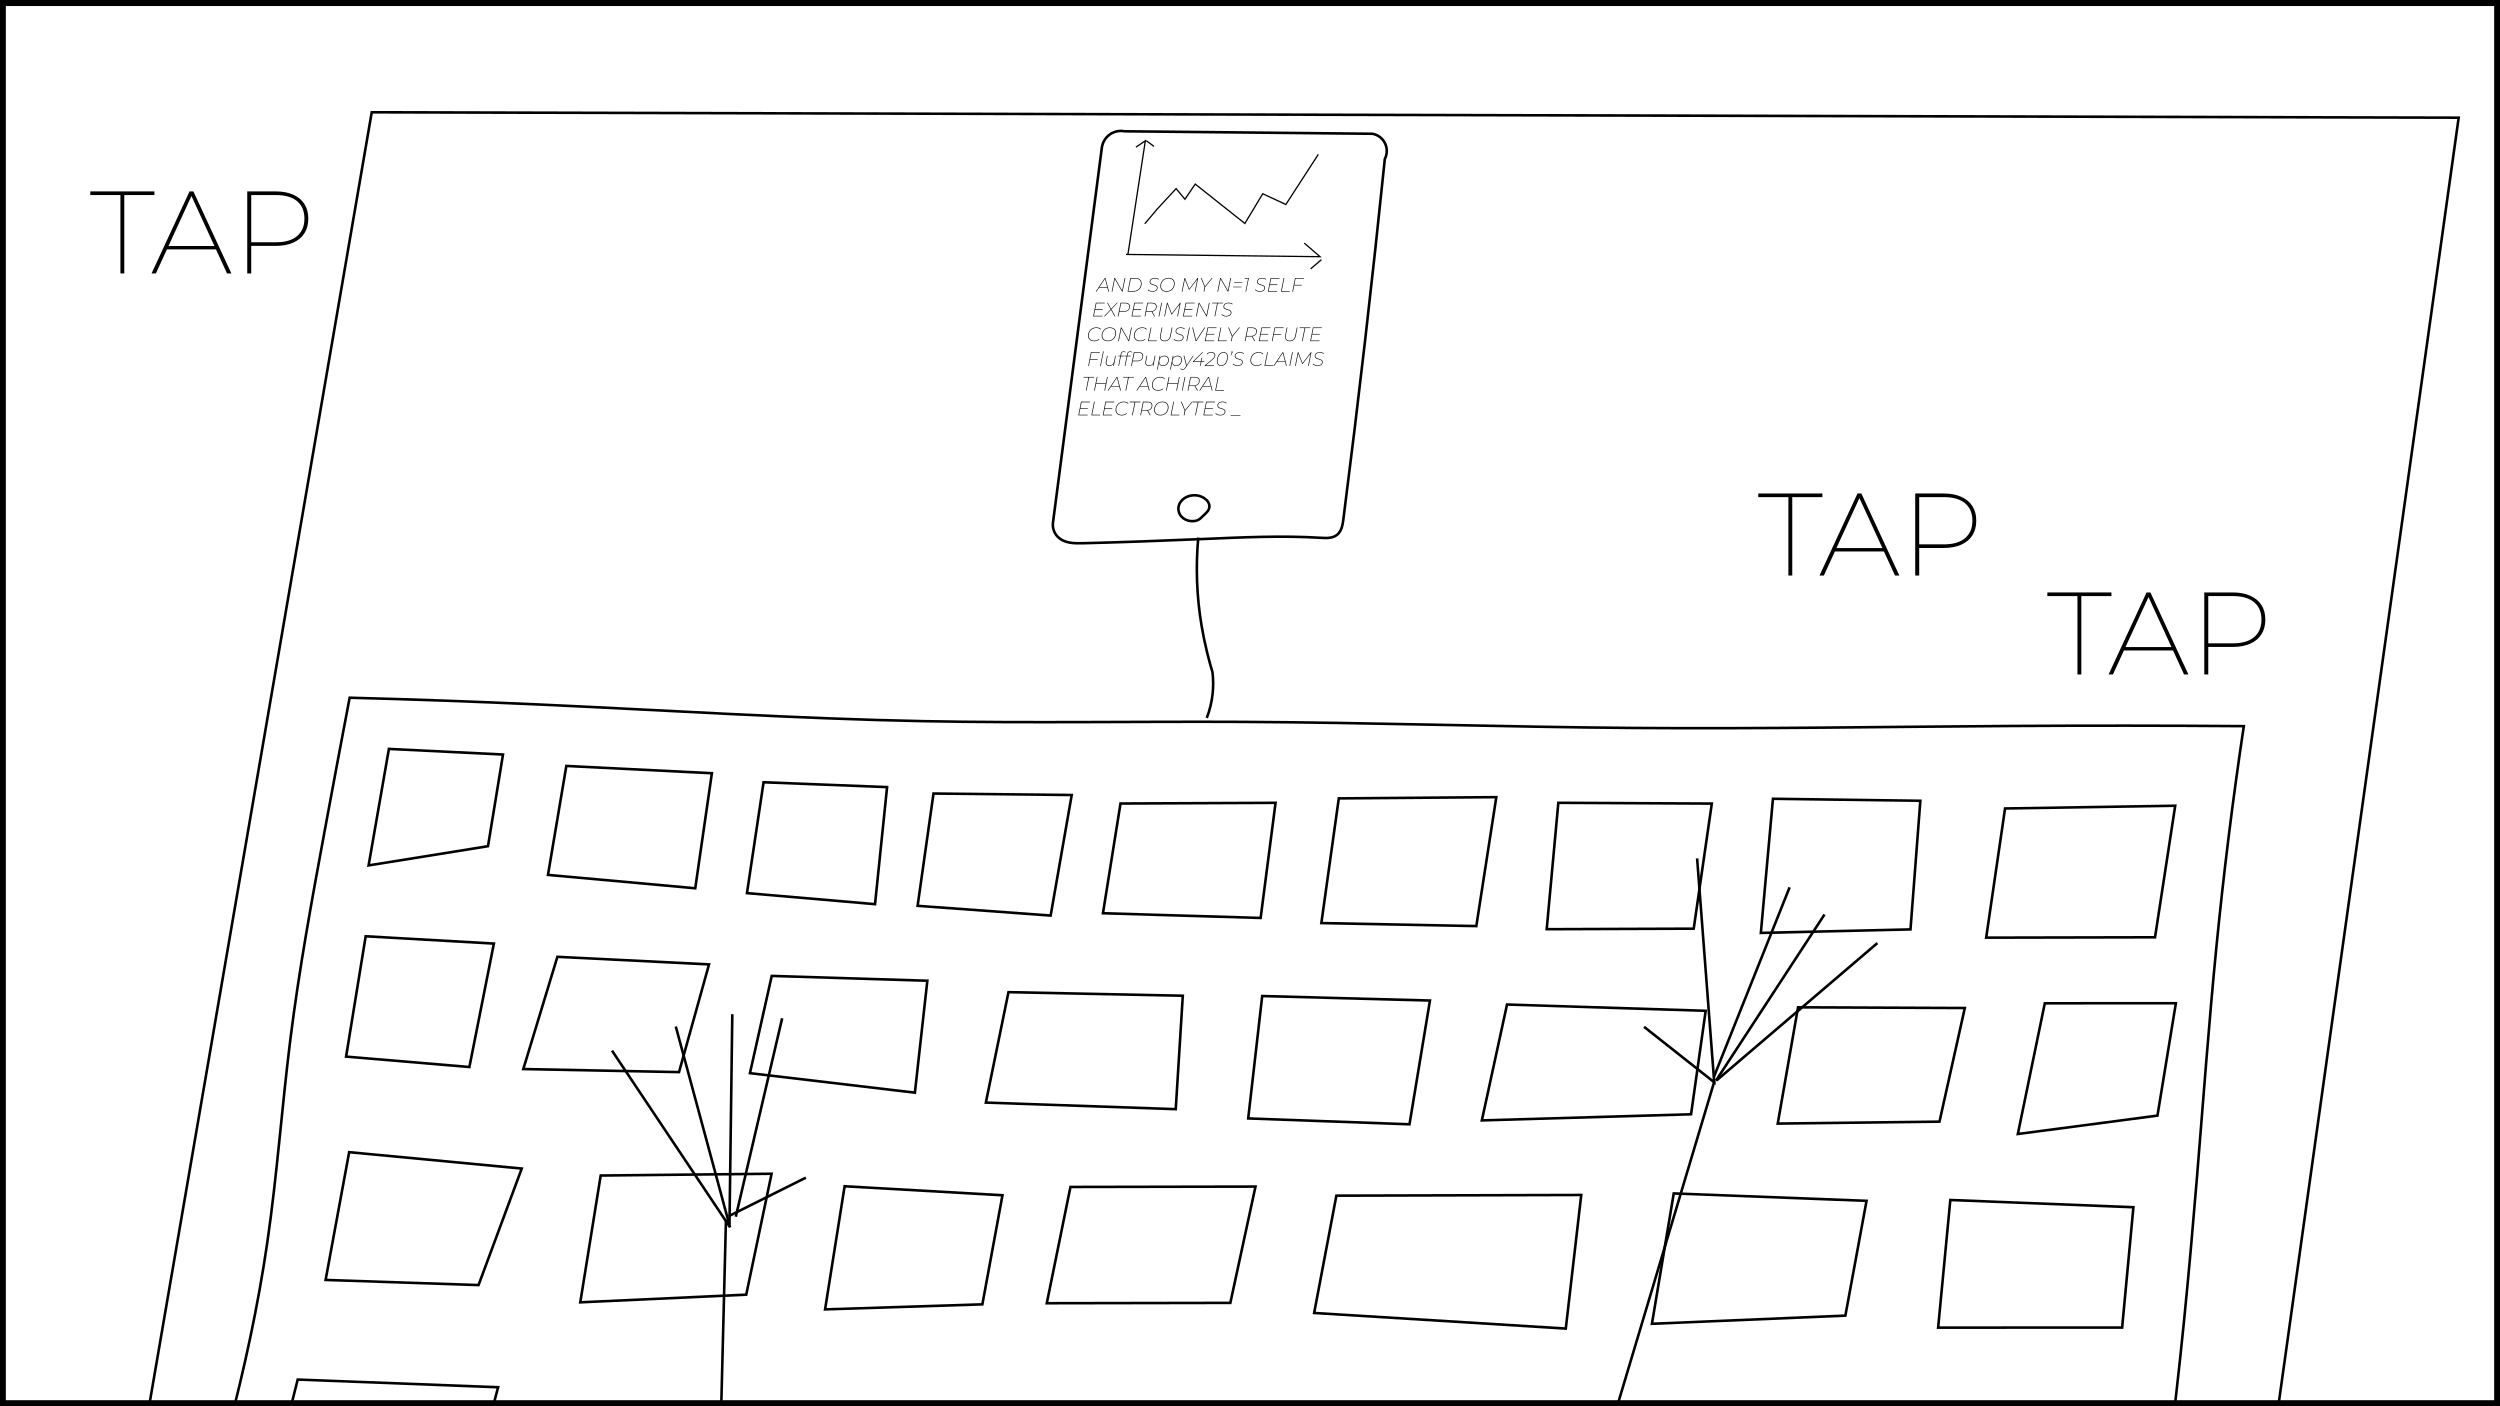 <?xml version="1.0" encoding="UTF-8"?>
<svg xmlns="http://www.w3.org/2000/svg" xmlns:xlink="http://www.w3.org/1999/xlink" width="1920" height="1080" viewBox="0 0 1920 1080">
<defs>
<g>
<g id="glyph-0-0">
<path d="M 23.484 0 L 23.484 -60.203 L 0.359 -60.203 L 0.359 -63 L 49.594 -63 L 49.594 -60.203 L 26.453 -60.203 L 26.453 0 Z M 23.484 0 "/>
</g>
<g id="glyph-0-1">
<path d="M 0.625 0 L 29.797 -63 L 32.766 -63 L 61.922 0 L 58.594 0 L 30.594 -60.938 L 31.953 -60.938 L 3.953 0 Z M 10.703 -18.453 L 11.875 -21.062 L 50.406 -21.062 L 51.562 -18.453 Z M 10.703 -18.453 "/>
</g>
<g id="glyph-0-2">
<path d="M 11.516 0 L 11.516 -63 L 33.391 -63 C 38.609 -63 43.094 -62.156 46.844 -60.469 C 50.594 -58.789 53.457 -56.406 55.438 -53.312 C 57.414 -50.227 58.406 -46.5 58.406 -42.125 C 58.406 -37.738 57.414 -33.984 55.438 -30.859 C 53.457 -27.742 50.594 -25.348 46.844 -23.672 C 43.094 -21.992 38.609 -21.156 33.391 -21.156 L 13.234 -21.156 L 14.578 -22.594 L 14.578 0 Z M 14.578 -22.594 L 13.234 -23.938 L 33.562 -23.938 C 40.645 -23.938 46.062 -25.523 49.812 -28.703 C 53.562 -31.891 55.438 -36.363 55.438 -42.125 C 55.438 -47.883 53.562 -52.336 49.812 -55.484 C 46.062 -58.629 40.645 -60.203 33.562 -60.203 L 13.234 -60.203 L 14.578 -61.656 Z M 14.578 -22.594 "/>
</g>
<g id="glyph-1-0">
<path d="M -0.672 0 L 6.281 -10.5 L 6.781 -10.5 L 9.547 0 L 9.031 0 L 6.391 -10.156 L 6.594 -10.156 L -0.109 0 Z M 1.625 -3.078 L 1.906 -3.516 L 8.328 -3.516 L 8.438 -3.078 Z M 1.625 -3.078 "/>
</g>
<g id="glyph-1-1">
<path d="M 1.141 0 L 3.234 -10.5 L 3.656 -10.5 L 9.328 -0.578 L 9.156 -0.625 L 11.109 -10.5 L 11.625 -10.5 L 9.531 0 L 9.109 0 L 3.438 -9.922 L 3.609 -9.875 L 1.656 0 Z M 1.141 0 "/>
</g>
<g id="glyph-1-2">
<path d="M 1.141 0 L 3.234 -10.5 L 7.062 -10.5 C 8.113 -10.5 9 -10.32 9.719 -9.969 C 10.438 -9.625 10.977 -9.133 11.344 -8.5 C 11.719 -7.863 11.906 -7.125 11.906 -6.281 C 11.906 -5.375 11.754 -4.535 11.453 -3.766 C 11.148 -2.992 10.711 -2.328 10.141 -1.766 C 9.566 -1.211 8.879 -0.781 8.078 -0.469 C 7.273 -0.156 6.375 0 5.375 0 Z M 1.734 -0.469 L 5.422 -0.469 C 6.648 -0.469 7.707 -0.711 8.594 -1.203 C 9.488 -1.703 10.18 -2.391 10.672 -3.266 C 11.172 -4.141 11.422 -5.141 11.422 -6.266 C 11.422 -7.016 11.254 -7.676 10.922 -8.25 C 10.598 -8.82 10.109 -9.258 9.453 -9.562 C 8.805 -9.875 7.992 -10.031 7.016 -10.031 L 3.641 -10.031 Z M 1.734 -0.469 "/>
</g>
<g id="glyph-1-3">
</g>
<g id="glyph-1-4">
<path d="M 3.953 0.062 C 3.453 0.062 2.961 0 2.484 -0.125 C 2.004 -0.258 1.578 -0.43 1.203 -0.641 C 0.828 -0.859 0.539 -1.102 0.344 -1.375 L 0.641 -1.734 C 0.848 -1.484 1.129 -1.254 1.484 -1.047 C 1.836 -0.848 2.227 -0.688 2.656 -0.562 C 3.094 -0.445 3.535 -0.391 3.984 -0.391 C 4.68 -0.391 5.289 -0.484 5.812 -0.672 C 6.344 -0.867 6.754 -1.156 7.047 -1.531 C 7.348 -1.914 7.5 -2.375 7.5 -2.906 C 7.5 -3.312 7.395 -3.633 7.188 -3.875 C 6.988 -4.125 6.723 -4.32 6.391 -4.469 C 6.055 -4.625 5.688 -4.754 5.281 -4.859 C 4.883 -4.973 4.488 -5.094 4.094 -5.219 C 3.707 -5.352 3.348 -5.508 3.016 -5.688 C 2.68 -5.863 2.41 -6.098 2.203 -6.391 C 2.004 -6.68 1.906 -7.055 1.906 -7.516 C 1.906 -8.16 2.078 -8.711 2.422 -9.172 C 2.766 -9.629 3.234 -9.973 3.828 -10.203 C 4.422 -10.441 5.094 -10.562 5.844 -10.562 C 6.426 -10.562 6.992 -10.477 7.547 -10.312 C 8.098 -10.156 8.562 -9.926 8.938 -9.625 L 8.672 -9.203 C 8.297 -9.492 7.863 -9.719 7.375 -9.875 C 6.895 -10.031 6.379 -10.109 5.828 -10.109 C 5.16 -10.109 4.566 -10.008 4.047 -9.812 C 3.523 -9.613 3.117 -9.32 2.828 -8.938 C 2.547 -8.562 2.398 -8.102 2.391 -7.562 C 2.391 -7.164 2.488 -6.844 2.688 -6.594 C 2.895 -6.344 3.16 -6.141 3.484 -5.984 C 3.816 -5.828 4.188 -5.691 4.594 -5.578 C 5 -5.461 5.398 -5.344 5.797 -5.219 C 6.191 -5.102 6.555 -4.953 6.891 -4.766 C 7.223 -4.578 7.488 -4.344 7.688 -4.062 C 7.895 -3.781 8 -3.414 8 -2.969 C 8 -2.301 7.82 -1.742 7.469 -1.297 C 7.113 -0.848 6.629 -0.508 6.016 -0.281 C 5.398 -0.051 4.711 0.062 3.953 0.062 Z M 3.953 0.062 "/>
</g>
<g id="glyph-1-5">
<path d="M 5.812 0.062 C 4.781 0.062 3.91 -0.113 3.203 -0.469 C 2.492 -0.832 1.953 -1.336 1.578 -1.984 C 1.211 -2.629 1.031 -3.375 1.031 -4.219 C 1.031 -5.062 1.176 -5.863 1.469 -6.625 C 1.758 -7.383 2.176 -8.062 2.719 -8.656 C 3.258 -9.25 3.914 -9.711 4.688 -10.047 C 5.457 -10.391 6.332 -10.562 7.312 -10.562 C 8.32 -10.562 9.18 -10.379 9.891 -10.016 C 10.609 -9.66 11.148 -9.16 11.516 -8.516 C 11.879 -7.879 12.062 -7.133 12.062 -6.281 C 12.062 -5.438 11.914 -4.633 11.625 -3.875 C 11.344 -3.113 10.926 -2.438 10.375 -1.844 C 9.832 -1.25 9.176 -0.781 8.406 -0.438 C 7.645 -0.102 6.781 0.062 5.812 0.062 Z M 5.844 -0.406 C 6.719 -0.406 7.504 -0.555 8.203 -0.859 C 8.898 -1.172 9.492 -1.598 9.984 -2.141 C 10.484 -2.68 10.867 -3.305 11.141 -4.016 C 11.41 -4.723 11.547 -5.473 11.547 -6.266 C 11.547 -7.023 11.383 -7.691 11.062 -8.266 C 10.75 -8.836 10.27 -9.285 9.625 -9.609 C 8.988 -9.93 8.203 -10.094 7.266 -10.094 C 6.391 -10.094 5.598 -9.938 4.891 -9.625 C 4.191 -9.32 3.594 -8.898 3.094 -8.359 C 2.602 -7.816 2.223 -7.191 1.953 -6.484 C 1.68 -5.773 1.547 -5.023 1.547 -4.234 C 1.547 -3.484 1.707 -2.816 2.031 -2.234 C 2.352 -1.66 2.832 -1.211 3.469 -0.891 C 4.102 -0.566 4.895 -0.406 5.844 -0.406 Z M 5.844 -0.406 "/>
</g>
<g id="glyph-1-6">
<path d="M 1.141 0 L 3.234 -10.5 L 3.656 -10.5 L 6.953 -1.906 L 6.734 -1.953 L 13.281 -10.5 L 13.719 -10.5 L 11.625 0 L 11.125 0 L 13.078 -9.766 L 13.266 -9.734 L 6.906 -1.453 L 6.641 -1.453 L 3.438 -9.766 L 3.578 -9.75 L 1.641 0 Z M 1.141 0 "/>
</g>
<g id="glyph-1-7">
<path d="M 3.578 0 L 4.328 -3.734 L 4.391 -3.391 L 1.438 -10.5 L 1.969 -10.5 L 4.703 -3.875 L 4.469 -3.859 L 9.875 -10.5 L 10.453 -10.5 L 4.656 -3.359 L 4.844 -3.734 L 4.094 0 Z M 3.578 0 "/>
</g>
<g id="glyph-1-8">
<path d="M 1.688 -6.688 L 1.766 -7.141 L 8.016 -7.141 L 7.922 -6.688 Z M 1 -3.359 L 1.094 -3.812 L 7.328 -3.812 L 7.25 -3.359 Z M 1 -3.359 "/>
</g>
<g id="glyph-1-9">
<path d="M 2.016 0 L 4.062 -10.25 L 4.234 -10.031 L 1.359 -10.031 L 1.469 -10.5 L 4.594 -10.5 L 2.484 0 Z M 2.016 0 "/>
</g>
<g id="glyph-1-10">
<path d="M 2.672 -5.562 L 8.453 -5.562 L 8.375 -5.094 L 2.578 -5.094 Z M 1.734 -0.469 L 8.344 -0.469 L 8.234 0 L 1.141 0 L 3.234 -10.5 L 10.109 -10.5 L 10.016 -10.031 L 3.641 -10.031 Z M 1.734 -0.469 "/>
</g>
<g id="glyph-1-11">
<path d="M 1.141 0 L 3.234 -10.5 L 3.75 -10.5 L 1.734 -0.469 L 7.906 -0.469 L 7.797 0 Z M 1.141 0 "/>
</g>
<g id="glyph-1-12">
<path d="M 2.609 -5.234 L 8.406 -5.234 L 8.297 -4.781 L 2.516 -4.781 Z M 1.656 0 L 1.141 0 L 3.234 -10.5 L 10.109 -10.5 L 10.016 -10.031 L 3.641 -10.031 Z M 1.656 0 "/>
</g>
<g id="glyph-1-13">
<path d="M -0.438 0 L 4.859 -5.578 L 4.828 -5.312 L 1.953 -10.5 L 2.484 -10.5 L 5.188 -5.609 L 4.969 -5.688 L 9.547 -10.5 L 10.125 -10.5 L 5.219 -5.344 L 5.234 -5.547 L 8.328 0 L 7.781 0 L 4.906 -5.203 L 5.078 -5.172 L 0.172 0 Z M -0.438 0 "/>
</g>
<g id="glyph-1-14">
<path d="M 1.141 0 L 3.234 -10.5 L 6.828 -10.5 C 7.953 -10.5 8.828 -10.25 9.453 -9.75 C 10.078 -9.258 10.391 -8.566 10.391 -7.672 C 10.391 -6.766 10.195 -6.004 9.812 -5.391 C 9.426 -4.773 8.875 -4.312 8.156 -4 C 7.445 -3.688 6.598 -3.531 5.609 -3.531 L 2.125 -3.531 L 2.406 -3.766 L 1.656 0 Z M 2.406 -3.766 L 2.219 -3.984 L 5.609 -3.984 C 6.973 -3.984 8.031 -4.285 8.781 -4.891 C 9.531 -5.504 9.906 -6.422 9.906 -7.641 C 9.906 -8.41 9.641 -9 9.109 -9.406 C 8.578 -9.82 7.816 -10.031 6.828 -10.031 L 3.438 -10.031 L 3.703 -10.297 Z M 2.406 -3.766 "/>
</g>
<g id="glyph-1-15">
<path d="M 1.141 0 L 3.234 -10.5 L 6.844 -10.5 C 7.969 -10.5 8.844 -10.25 9.469 -9.75 C 10.094 -9.258 10.406 -8.566 10.406 -7.672 C 10.406 -6.766 10.207 -6.004 9.812 -5.391 C 9.426 -4.773 8.875 -4.312 8.156 -4 C 7.445 -3.695 6.602 -3.547 5.625 -3.547 L 2.125 -3.547 L 2.406 -3.766 L 1.656 0 Z M 8.547 0 L 6.391 -3.812 L 6.953 -3.812 L 9.109 0 Z M 2.406 -3.766 L 2.219 -3.984 L 5.609 -3.984 C 6.973 -3.984 8.031 -4.285 8.781 -4.891 C 9.531 -5.504 9.906 -6.422 9.906 -7.641 C 9.906 -8.41 9.641 -9 9.109 -9.406 C 8.578 -9.82 7.816 -10.031 6.828 -10.031 L 3.438 -10.031 L 3.703 -10.281 Z M 2.406 -3.766 "/>
</g>
<g id="glyph-1-16">
<path d="M 1.141 0 L 3.234 -10.5 L 3.75 -10.5 L 1.656 0 Z M 1.141 0 "/>
</g>
<g id="glyph-1-17">
<path d="M 3.125 0 L 5.125 -10.031 L 1.297 -10.031 L 1.375 -10.5 L 9.578 -10.5 L 9.484 -10.031 L 5.641 -10.031 L 3.625 0 Z M 3.125 0 "/>
</g>
<g id="glyph-1-18">
<path d="M 5.812 0.062 C 4.789 0.062 3.922 -0.113 3.203 -0.469 C 2.492 -0.832 1.953 -1.336 1.578 -1.984 C 1.211 -2.629 1.031 -3.375 1.031 -4.219 C 1.031 -5.062 1.176 -5.863 1.469 -6.625 C 1.758 -7.383 2.176 -8.062 2.719 -8.656 C 3.27 -9.25 3.938 -9.711 4.719 -10.047 C 5.5 -10.391 6.379 -10.562 7.359 -10.562 C 8.172 -10.562 8.883 -10.441 9.5 -10.203 C 10.113 -9.961 10.598 -9.625 10.953 -9.188 L 10.594 -8.859 C 10.238 -9.273 9.789 -9.582 9.25 -9.781 C 8.707 -9.988 8.066 -10.094 7.328 -10.094 C 6.441 -10.094 5.641 -9.938 4.922 -9.625 C 4.211 -9.32 3.609 -8.898 3.109 -8.359 C 2.609 -7.816 2.223 -7.191 1.953 -6.484 C 1.68 -5.773 1.547 -5.023 1.547 -4.234 C 1.547 -3.484 1.707 -2.816 2.031 -2.234 C 2.352 -1.66 2.832 -1.211 3.469 -0.891 C 4.102 -0.566 4.895 -0.406 5.844 -0.406 C 6.594 -0.406 7.27 -0.516 7.875 -0.734 C 8.477 -0.961 9 -1.281 9.438 -1.688 L 9.734 -1.312 C 9.297 -0.895 8.727 -0.562 8.031 -0.312 C 7.344 -0.062 6.602 0.062 5.812 0.062 Z M 5.812 0.062 "/>
</g>
<g id="glyph-1-19">
<path d="M 5.328 0.062 C 4.391 0.062 3.641 -0.141 3.078 -0.547 C 2.523 -0.953 2.156 -1.488 1.969 -2.156 C 1.781 -2.832 1.77 -3.578 1.938 -4.391 L 3.156 -10.5 L 3.656 -10.5 L 2.438 -4.375 C 2.32 -3.852 2.285 -3.352 2.328 -2.875 C 2.379 -2.406 2.52 -1.984 2.75 -1.609 C 2.977 -1.234 3.305 -0.938 3.734 -0.719 C 4.172 -0.508 4.727 -0.406 5.406 -0.406 C 6.227 -0.406 6.922 -0.555 7.484 -0.859 C 8.055 -1.16 8.516 -1.598 8.859 -2.172 C 9.211 -2.742 9.461 -3.414 9.609 -4.188 L 10.891 -10.5 L 11.391 -10.5 L 10.125 -4.156 C 9.863 -2.832 9.336 -1.797 8.547 -1.047 C 7.754 -0.305 6.68 0.062 5.328 0.062 Z M 5.328 0.062 "/>
</g>
<g id="glyph-1-20">
<path d="M 4.047 0 L 1.438 -10.5 L 1.969 -10.5 L 4.469 -0.344 L 4.203 -0.344 L 10.781 -10.5 L 11.359 -10.5 L 4.547 0 Z M 4.047 0 "/>
</g>
<g id="glyph-1-21">
<path d="M 0.891 0 L 3.109 -11.125 L 3.594 -11.125 L 1.375 0 Z M 0.891 0 "/>
</g>
<g id="glyph-1-22">
<path d="M 4.062 0.047 C 3.363 0.047 2.797 -0.086 2.359 -0.359 C 1.93 -0.641 1.641 -1.023 1.484 -1.516 C 1.336 -2.004 1.328 -2.578 1.453 -3.234 L 2.359 -7.781 L 2.844 -7.781 L 1.953 -3.219 C 1.773 -2.352 1.875 -1.664 2.25 -1.156 C 2.625 -0.656 3.266 -0.406 4.172 -0.406 C 5.109 -0.406 5.891 -0.664 6.516 -1.188 C 7.141 -1.719 7.551 -2.488 7.75 -3.5 L 8.609 -7.781 L 9.109 -7.781 L 7.562 0 L 7.078 0 L 7.531 -2.25 L 7.688 -2.203 C 7.32 -1.422 6.828 -0.848 6.203 -0.484 C 5.578 -0.129 4.863 0.047 4.062 0.047 Z M 4.062 0.047 "/>
</g>
<g id="glyph-1-23">
<path d="M 1.016 0 L 2.844 -9.141 C 2.977 -9.816 3.242 -10.32 3.641 -10.656 C 4.035 -11 4.551 -11.172 5.188 -11.172 C 5.488 -11.172 5.77 -11.125 6.031 -11.031 C 6.289 -10.945 6.5 -10.816 6.656 -10.641 L 6.375 -10.297 C 6.082 -10.586 5.68 -10.734 5.172 -10.734 C 4.66 -10.734 4.254 -10.598 3.953 -10.328 C 3.648 -10.066 3.438 -9.641 3.312 -9.047 L 3.047 -7.688 L 3 -7.453 L 1.516 0 Z M 1.016 -7.344 L 1.094 -7.781 L 5.625 -7.781 L 5.547 -7.344 Z M 1.016 -7.344 "/>
</g>
<g id="glyph-1-24">
<path d="M 4.984 0.047 C 4.297 0.047 3.707 -0.07 3.219 -0.312 C 2.738 -0.562 2.375 -0.914 2.125 -1.375 C 1.875 -1.844 1.742 -2.41 1.734 -3.078 C 1.734 -3.984 1.91 -4.789 2.266 -5.5 C 2.629 -6.219 3.133 -6.785 3.781 -7.203 C 4.438 -7.629 5.191 -7.844 6.047 -7.844 C 6.723 -7.844 7.312 -7.711 7.812 -7.453 C 8.312 -7.191 8.695 -6.82 8.969 -6.344 C 9.25 -5.875 9.391 -5.305 9.391 -4.641 C 9.391 -3.961 9.281 -3.336 9.062 -2.766 C 8.844 -2.203 8.535 -1.707 8.141 -1.281 C 7.754 -0.852 7.289 -0.523 6.75 -0.297 C 6.207 -0.066 5.617 0.047 4.984 0.047 Z M 0.297 2.906 L 2.438 -7.781 L 2.922 -7.781 L 2.406 -5.203 L 2 -4 L 1.922 -2.734 L 0.797 2.906 Z M 5.016 -0.406 C 5.766 -0.406 6.426 -0.586 7 -0.953 C 7.582 -1.316 8.039 -1.816 8.375 -2.453 C 8.719 -3.086 8.891 -3.812 8.891 -4.625 C 8.891 -5.5 8.629 -6.176 8.109 -6.656 C 7.598 -7.133 6.879 -7.375 5.953 -7.375 C 5.211 -7.375 4.551 -7.191 3.969 -6.828 C 3.383 -6.473 2.922 -5.977 2.578 -5.344 C 2.242 -4.707 2.078 -3.984 2.078 -3.172 C 2.078 -2.297 2.332 -1.613 2.844 -1.125 C 3.363 -0.645 4.086 -0.406 5.016 -0.406 Z M 5.016 -0.406 "/>
</g>
<g id="glyph-1-25">
<path d="M 0.047 2.953 C -0.297 2.953 -0.617 2.891 -0.922 2.766 C -1.234 2.648 -1.477 2.484 -1.656 2.266 L -1.312 1.906 C -1.145 2.113 -0.941 2.266 -0.703 2.359 C -0.473 2.461 -0.203 2.516 0.109 2.516 C 0.453 2.516 0.781 2.414 1.094 2.219 C 1.406 2.02 1.738 1.648 2.094 1.109 L 2.938 -0.188 L 3.047 -0.297 L 7.922 -7.781 L 8.453 -7.781 L 2.531 1.281 C 2.238 1.707 1.961 2.039 1.703 2.281 C 1.453 2.531 1.191 2.703 0.922 2.797 C 0.66 2.898 0.367 2.953 0.047 2.953 Z M 2.906 0.188 L 0.859 -7.781 L 1.359 -7.781 L 3.266 -0.328 Z M 2.906 0.188 "/>
</g>
<g id="glyph-1-26">
<path d="M 0.5 -3.031 L 0.562 -3.391 L 7.75 -10.5 L 8.391 -10.5 L 1.203 -3.391 L 0.875 -3.484 L 9.406 -3.484 L 9.312 -3.031 Z M 5.922 0 L 6.547 -3.031 L 6.609 -3.484 L 7.156 -6.156 L 7.656 -6.156 L 6.422 0 Z M 5.922 0 "/>
</g>
<g id="glyph-1-27">
<path d="M -0.156 0 L -0.078 -0.359 L 5.406 -4.859 C 5.945 -5.316 6.367 -5.723 6.672 -6.078 C 6.984 -6.441 7.203 -6.789 7.328 -7.125 C 7.461 -7.457 7.531 -7.797 7.531 -8.141 C 7.531 -8.734 7.316 -9.207 6.891 -9.562 C 6.473 -9.914 5.828 -10.094 4.953 -10.094 C 4.328 -10.094 3.734 -9.984 3.172 -9.766 C 2.617 -9.555 2.148 -9.242 1.766 -8.828 L 1.406 -9.172 C 1.844 -9.617 2.375 -9.961 3 -10.203 C 3.625 -10.441 4.289 -10.562 5 -10.562 C 5.676 -10.562 6.238 -10.457 6.688 -10.25 C 7.133 -10.051 7.469 -9.773 7.688 -9.422 C 7.914 -9.066 8.031 -8.656 8.031 -8.188 C 8.031 -7.801 7.957 -7.422 7.812 -7.047 C 7.676 -6.68 7.441 -6.297 7.109 -5.891 C 6.773 -5.484 6.32 -5.039 5.75 -4.562 L 0.484 -0.234 L 0.281 -0.469 L 7.047 -0.469 L 6.953 0 Z M -0.156 0 "/>
</g>
<g id="glyph-1-28">
<path d="M 4.203 0.062 C 3.523 0.062 2.941 -0.086 2.453 -0.391 C 1.973 -0.691 1.602 -1.113 1.344 -1.656 C 1.094 -2.207 0.969 -2.875 0.969 -3.656 C 0.969 -4.531 1.086 -5.375 1.328 -6.188 C 1.566 -7 1.906 -7.738 2.344 -8.406 C 2.789 -9.07 3.332 -9.598 3.969 -9.984 C 4.613 -10.367 5.344 -10.562 6.156 -10.562 C 6.832 -10.562 7.41 -10.41 7.891 -10.109 C 8.367 -9.805 8.734 -9.379 8.984 -8.828 C 9.242 -8.285 9.375 -7.625 9.375 -6.844 C 9.375 -5.977 9.254 -5.133 9.016 -4.312 C 8.785 -3.5 8.445 -2.758 8 -2.094 C 7.551 -1.426 7.008 -0.898 6.375 -0.516 C 5.738 -0.129 5.016 0.062 4.203 0.062 Z M 4.266 -0.406 C 4.992 -0.406 5.645 -0.594 6.219 -0.969 C 6.789 -1.352 7.273 -1.852 7.672 -2.469 C 8.078 -3.094 8.379 -3.785 8.578 -4.547 C 8.785 -5.316 8.891 -6.082 8.891 -6.844 C 8.891 -7.883 8.645 -8.688 8.156 -9.25 C 7.664 -9.812 6.977 -10.094 6.094 -10.094 C 5.363 -10.094 4.707 -9.898 4.125 -9.516 C 3.551 -9.141 3.062 -8.641 2.656 -8.016 C 2.258 -7.398 1.957 -6.707 1.75 -5.938 C 1.551 -5.176 1.453 -4.414 1.453 -3.656 C 1.453 -2.625 1.695 -1.82 2.188 -1.25 C 2.676 -0.688 3.367 -0.406 4.266 -0.406 Z M 4.266 -0.406 "/>
</g>
<g id="glyph-1-29">
<path d="M 1.734 -8.109 L 2.734 -10.484 L 2.781 -10.188 C 2.645 -10.188 2.523 -10.234 2.422 -10.328 C 2.328 -10.43 2.281 -10.551 2.281 -10.688 C 2.281 -10.82 2.332 -10.938 2.438 -11.031 C 2.539 -11.125 2.66 -11.172 2.797 -11.172 C 2.93 -11.172 3.039 -11.125 3.125 -11.031 C 3.219 -10.945 3.266 -10.832 3.266 -10.688 C 3.266 -10.602 3.25 -10.52 3.219 -10.438 C 3.195 -10.352 3.16 -10.266 3.109 -10.172 L 2.125 -8.109 Z M 1.734 -8.109 "/>
</g>
<g id="glyph-1-30">
<path d="M 11.109 -10.5 L 11.625 -10.5 L 9.531 0 L 9.016 0 Z M 1.656 0 L 1.141 0 L 3.234 -10.5 L 3.75 -10.5 Z M 10.125 -5.094 L 2.578 -5.094 L 2.672 -5.562 L 10.219 -5.562 Z M 10.125 -5.094 "/>
</g>
<g id="glyph-1-31">
<path d="M -0.859 0.391 L -0.766 0 L 6.734 0 L 6.641 0.391 Z M -0.859 0.391 "/>
</g>
</g>
<clipPath id="clip-0">
<path clip-rule="nonzero" d="M 527 936 L 569 936 L 569 1080 L 527 1080 Z M 527 936 "/>
</clipPath>
<clipPath id="clip-1">
<path clip-rule="nonzero" d="M 398.227 967.453 L 559.164 936.172 L 697.848 1649.633 L 536.91 1680.914 Z M 398.227 967.453 "/>
</clipPath>
<clipPath id="clip-2">
<path clip-rule="nonzero" d="M 466 784 L 563 784 L 563 954 L 466 954 Z M 466 784 "/>
</clipPath>
<clipPath id="clip-3">
<path clip-rule="nonzero" d="M 466.234 797.531 L 531.988 784.75 L 562.844 943.492 L 497.09 956.273 Z M 466.234 797.531 "/>
</clipPath>
<clipPath id="clip-4">
<path clip-rule="nonzero" d="M 548 777 L 574 777 L 574 943 L 548 943 Z M 548 777 "/>
</clipPath>
<clipPath id="clip-5">
<path clip-rule="nonzero" d="M 527.848 784.391 L 564.102 777.344 L 594.754 935.02 L 558.496 942.066 Z M 527.848 784.391 "/>
</clipPath>
<clipPath id="clip-6">
<path clip-rule="nonzero" d="M 553 780 L 612 780 L 612 937 L 553 937 Z M 553 780 "/>
</clipPath>
<clipPath id="clip-7">
<path clip-rule="nonzero" d="M 535.668 793.223 L 602.285 780.277 L 630.066 923.195 L 563.449 936.145 Z M 535.668 793.223 "/>
</clipPath>
<clipPath id="clip-8">
<path clip-rule="nonzero" d="M 554 902 L 624 902 L 624 937 L 554 937 Z M 554 902 "/>
</clipPath>
<clipPath id="clip-9">
<path clip-rule="nonzero" d="M 554.664 914.938 L 619.73 902.289 L 623.855 923.504 L 558.789 936.148 Z M 554.664 914.938 "/>
</clipPath>
<clipPath id="clip-10">
<path clip-rule="nonzero" d="M 1144 819 L 1319 819 L 1319 1080 L 1144 1080 Z M 1144 819 "/>
</clipPath>
<clipPath id="clip-11">
<path clip-rule="nonzero" d="M 1247.105 816.98 L 1318.781 829.621 L 1215.699 1414.223 L 1144.023 1401.582 Z M 1247.105 816.98 "/>
</clipPath>
<clipPath id="clip-12">
<path clip-rule="nonzero" d="M 1255 654 L 1328 654 L 1328 835 L 1255 835 Z M 1255 654 "/>
</clipPath>
<clipPath id="clip-13">
<path clip-rule="nonzero" d="M 1284.801 654.695 L 1348.281 665.887 L 1318.555 834.492 L 1255.07 823.301 Z M 1284.801 654.695 "/>
</clipPath>
<clipPath id="clip-14">
<path clip-rule="nonzero" d="M 1314 674 L 1377 674 L 1377 834 L 1314 834 Z M 1314 674 "/>
</clipPath>
<clipPath id="clip-15">
<path clip-rule="nonzero" d="M 1341.242 674.383 L 1376.578 680.613 L 1349.535 833.98 L 1314.199 827.75 Z M 1341.242 674.383 "/>
</clipPath>
<clipPath id="clip-16">
<path clip-rule="nonzero" d="M 1315 691 L 1404 691 L 1404 842 L 1315 842 Z M 1315 691 "/>
</clipPath>
<clipPath id="clip-17">
<path clip-rule="nonzero" d="M 1340.562 690.242 L 1403.312 701.309 L 1378.496 842.062 L 1315.742 830.996 Z M 1340.562 690.242 "/>
</clipPath>
<clipPath id="clip-18">
<path clip-rule="nonzero" d="M 1316 712 L 1444 712 L 1444 842 L 1316 842 Z M 1316 712 "/>
</clipPath>
<clipPath id="clip-19">
<path clip-rule="nonzero" d="M 1338.672 704.414 L 1443.832 722.957 L 1421.508 849.57 L 1316.348 831.027 Z M 1338.672 704.414 "/>
</clipPath>
<clipPath id="clip-20">
<path clip-rule="nonzero" d="M 863.789 185.32 L 1016.137 185.32 L 1016.137 198.648 L 863.789 198.648 Z M 863.789 185.32 "/>
</clipPath>
<clipPath id="clip-21">
<path clip-rule="nonzero" d="M 1005.211 198.047 L 1016.172 198.047 L 1016.172 207.879 L 1005.211 207.879 Z M 1005.211 198.047 "/>
</clipPath>
<clipPath id="clip-22">
<path clip-rule="nonzero" d="M 864.754 106.098 L 881.281 106.098 L 881.281 196.41 L 864.754 196.41 Z M 864.754 106.098 "/>
</clipPath>
<clipPath id="clip-23">
<path clip-rule="nonzero" d="M 879.09 106.668 L 887.559 106.668 L 887.559 113.852 L 879.09 113.852 Z M 879.09 106.668 "/>
</clipPath>
<clipPath id="clip-24">
<path clip-rule="nonzero" d="M 877.805 117.277 L 1013.898 117.277 L 1013.898 173.379 L 877.805 173.379 Z M 877.805 117.277 "/>
</clipPath>
</defs>
<rect x="-192" y="-108" width="2304" height="1296" fill="rgb(100%, 100%, 100%)" fill-opacity="1"/>
<path fill="none" stroke-width="5" stroke-linecap="butt" stroke-linejoin="miter" stroke="rgb(0%, 0%, 0%)" stroke-opacity="1" stroke-miterlimit="4" d="M 0.001 0.001 L 1916.033 0.001 L 1916.033 1075.719 L 0.001 1075.719 Z M 0.001 0.001 " transform="matrix(1, 0, 0, 1, 1.983, 2.14)"/>
<path fill="none" stroke-width="2" stroke-linecap="butt" stroke-linejoin="miter" stroke="rgb(0%, 0%, 0%)" stroke-opacity="1" stroke-miterlimit="4" d="M -0.002 678.48 C 12.858 640.387 24.401 601.848 34.608 562.937 C 47.08 515.398 57.557 467.301 64.639 418.699 C 72.209 366.754 75.881 314.418 82.42 262.254 C 89.178 208.312 99.026 154.73 108.928 101.308 C 115.217 67.383 121.514 33.582 127.932 -0 C 176.385 1.269 224.819 3.004 273.252 5.207 C 371.733 9.68 470.217 16.082 568.752 18.012 C 650.389 19.609 732.069 18.137 813.744 18.562 C 914.006 19.086 1014.225 22.465 1114.459 23.234 C 1211.201 23.98 1307.936 22.297 1404.678 21.703 C 1464.002 21.34 1523.326 21.383 1582.651 21.836 C 1574.213 78.027 1567.233 134.387 1561.666 190.785 C 1555.85 249.738 1551.565 308.676 1546.725 367.73 C 1540.694 441.359 1533.756 515.105 1524.143 588.562 C 1517.299 640.848 1509.104 692.945 1499.561 744.805 C 1291.639 732.672 1083.694 725.265 875.678 722.617 C 773.108 721.312 670.494 721.16 568.041 715.973 C 493.385 712.191 418.862 705.738 344.315 700.004 C 268.033 694.133 191.74 689.023 115.315 684.601 C 76.932 682.379 38.502 680.332 -0.002 678.48 Z M -0.002 678.48 " transform="matrix(1, 0, 0, 1, 140.595, 535.844)"/>
<path fill="none" stroke-width="2" stroke-linecap="butt" stroke-linejoin="miter" stroke="rgb(0%, 0%, 0%)" stroke-opacity="1" stroke-miterlimit="4" d="M 0.002 89.477 L 15.603 0 L 103.224 4.309 L 91.709 74.711 Z M 0.002 89.477 " transform="matrix(1, 0, 0, 1, 283.076, 575.164)"/>
<path fill="none" stroke-width="2" stroke-linecap="butt" stroke-linejoin="miter" stroke="rgb(0%, 0%, 0%)" stroke-opacity="1" stroke-miterlimit="4" d="M -0.001 83.676 L 14.108 0 L 125.885 5.59 L 113.108 93.941 Z M -0.001 83.676 " transform="matrix(1, 0, 0, 1, 420.841, 588.25)"/>
<path fill="none" stroke-width="2" stroke-linecap="butt" stroke-linejoin="miter" stroke="rgb(0%, 0%, 0%)" stroke-opacity="1" stroke-miterlimit="4" d="M 0 85.128 L 12.754 -0.001 L 107.61 3.714 L 98.348 93.62 Z M 0 85.128 " transform="matrix(1, 0, 0, 1, 573.668, 600.783)"/>
<path fill="none" stroke-width="2" stroke-linecap="butt" stroke-linejoin="miter" stroke="rgb(0%, 0%, 0%)" stroke-opacity="1" stroke-miterlimit="4" d="M 0.002 86.245 L 12.205 -0.001 L 118.353 1.135 L 102.166 93.725 Z M 0.002 86.245 " transform="matrix(1, 0, 0, 1, 704.725, 609.431)"/>
<path fill="none" stroke-width="2" stroke-linecap="butt" stroke-linejoin="miter" stroke="rgb(0%, 0%, 0%)" stroke-opacity="1" stroke-miterlimit="4" d="M -0.001 84.795 L 13.471 0.526 L 132.549 -0.002 L 121.096 88.412 Z M -0.001 84.795 " transform="matrix(1, 0, 0, 1, 847.072, 616.576)"/>
<path fill="none" stroke-width="2" stroke-linecap="butt" stroke-linejoin="miter" stroke="rgb(0%, 0%, 0%)" stroke-opacity="1" stroke-miterlimit="4" d="M 0.001 96.715 L 13.399 0.958 L 134.372 0.001 L 119.016 99.024 Z M 0.001 96.715 " transform="matrix(1, 0, 0, 1, 1014.796, 612.21)"/>
<path fill="none" stroke-width="2" stroke-linecap="butt" stroke-linejoin="miter" stroke="rgb(0%, 0%, 0%)" stroke-opacity="1" stroke-miterlimit="4" d="M 0 97.066 L 8.926 -0 L 126.797 0.597 L 112.895 96.66 Z M 0 97.066 " transform="matrix(1, 0, 0, 1, 1187.871, 616.555)"/>
<path fill="none" stroke-width="2" stroke-linecap="butt" stroke-linejoin="miter" stroke="rgb(0%, 0%, 0%)" stroke-opacity="1" stroke-miterlimit="4" d="M 0.001 103.018 L 9.294 -0.001 L 122.489 1.546 L 114.927 100.323 Z M 0.001 103.018 " transform="matrix(1, 0, 0, 1, 1352.335, 613.458)"/>
<path fill="none" stroke-width="2" stroke-linecap="butt" stroke-linejoin="miter" stroke="rgb(0%, 0%, 0%)" stroke-opacity="1" stroke-miterlimit="4" d="M -0 101.317 L 14.504 2.098 L 145.187 0.001 L 129.684 101.028 Z M -0 101.317 " transform="matrix(1, 0, 0, 1, 1525.379, 618.808)"/>
<path fill="none" stroke-width="2" stroke-linecap="butt" stroke-linejoin="miter" stroke="rgb(0%, 0%, 0%)" stroke-opacity="1" stroke-miterlimit="4" d="M -0.002 92.419 L 15.049 0.001 L 113.506 5.61 L 94.698 100.419 Z M -0.002 92.419 " transform="matrix(1, 0, 0, 1, 265.798, 719.058)"/>
<path fill="none" stroke-width="2" stroke-linecap="butt" stroke-linejoin="miter" stroke="rgb(0%, 0%, 0%)" stroke-opacity="1" stroke-miterlimit="4" d="M -0.002 86.198 L 26.182 -0.001 L 142.627 5.819 L 119.58 88.545 Z M -0.002 86.198 " transform="matrix(1, 0, 0, 1, 401.9, 734.833)"/>
<path fill="none" stroke-width="2" stroke-linecap="butt" stroke-linejoin="miter" stroke="rgb(0%, 0%, 0%)" stroke-opacity="1" stroke-miterlimit="4" d="M 0.002 74.691 L 16.744 -0 L 136.244 3.711 L 126.678 89.675 Z M 0.002 74.691 " transform="matrix(1, 0, 0, 1, 575.955, 749.496)"/>
<path fill="none" stroke-width="2" stroke-linecap="butt" stroke-linejoin="miter" stroke="rgb(0%, 0%, 0%)" stroke-opacity="1" stroke-miterlimit="4" d="M 0.001 84.815 L 17.368 -0.001 L 151.254 2.737 L 145.829 89.858 Z M 0.001 84.815 " transform="matrix(1, 0, 0, 1, 757.14, 761.978)"/>
<path fill="none" stroke-width="2" stroke-linecap="butt" stroke-linejoin="miter" stroke="rgb(0%, 0%, 0%)" stroke-opacity="1" stroke-miterlimit="4" d="M 0 94.002 L 10.754 -0.002 L 139.582 3.463 L 123.863 98.506 Z M 0 94.002 " transform="matrix(1, 0, 0, 1, 958.621, 764.955)"/>
<path fill="none" stroke-width="2" stroke-linecap="butt" stroke-linejoin="miter" stroke="rgb(0%, 0%, 0%)" stroke-opacity="1" stroke-miterlimit="4" d="M 0.001 88.994 L 19.344 0.001 L 171.915 4.822 L 160.676 84.283 Z M 0.001 88.994 " transform="matrix(1, 0, 0, 1, 1138.054, 771.475)"/>
<path fill="none" stroke-width="2" stroke-linecap="butt" stroke-linejoin="miter" stroke="rgb(0%, 0%, 0%)" stroke-opacity="1" stroke-miterlimit="4" d="M -0 89.307 L 15.582 -0.002 L 143.671 0.541 L 124.214 87.815 Z M -0 89.307 " transform="matrix(1, 0, 0, 1, 1365.309, 773.611)"/>
<path fill="none" stroke-width="2" stroke-linecap="butt" stroke-linejoin="miter" stroke="rgb(0%, 0%, 0%)" stroke-opacity="1" stroke-miterlimit="4" d="M -0.002 100.429 L 20.709 0.039 L 121.373 -0 L 107.229 86.297 Z M -0.002 100.429 " transform="matrix(1, 0, 0, 1, 1549.697, 770.481)"/>
<path fill="none" stroke-width="2" stroke-linecap="butt" stroke-linejoin="miter" stroke="rgb(0%, 0%, 0%)" stroke-opacity="1" stroke-miterlimit="4" d="M 18.086 0 L 0 98.117 L 117.449 102.059 L 150.621 12.582 Z M 18.086 0 " transform="matrix(1, 0, 0, 1, 250.066, 884.875)"/>
<path fill="none" stroke-width="2" stroke-linecap="butt" stroke-linejoin="miter" stroke="rgb(0%, 0%, 0%)" stroke-opacity="1" stroke-miterlimit="4" d="M -0.001 98.745 L 15.671 1.362 L 146.921 -0.001 L 127.445 92.855 Z M -0.001 98.745 " transform="matrix(1, 0, 0, 1, 445.657, 901.442)"/>
<path fill="none" stroke-width="2" stroke-linecap="butt" stroke-linejoin="miter" stroke="rgb(0%, 0%, 0%)" stroke-opacity="1" stroke-miterlimit="4" d="M 0 94.558 L 15.012 -0 L 136.242 6.914 L 120.805 90.687 Z M 0 94.558 " transform="matrix(1, 0, 0, 1, 633.656, 911.051)"/>
<path fill="none" stroke-width="2" stroke-linecap="butt" stroke-linejoin="miter" stroke="rgb(0%, 0%, 0%)" stroke-opacity="1" stroke-miterlimit="4" d="M 0.002 89.573 L 18.17 0.284 L 160.279 -0.001 L 140.959 89.319 Z M 0.002 89.573 " transform="matrix(1, 0, 0, 1, 803.936, 911.298)"/>
<path fill="none" stroke-width="2" stroke-linecap="butt" stroke-linejoin="miter" stroke="rgb(0%, 0%, 0%)" stroke-opacity="1" stroke-miterlimit="4" d="M 0.002 90.611 L 17.076 0.529 L 205.127 0.002 L 193.256 102.6 Z M 0.002 90.611 " transform="matrix(1, 0, 0, 1, 1009.264, 917.744)"/>
<path fill="none" stroke-width="2" stroke-linecap="butt" stroke-linejoin="miter" stroke="rgb(0%, 0%, 0%)" stroke-opacity="1" stroke-miterlimit="4" d="M -0.001 100.111 L 16.753 0.002 L 164.815 5.697 L 148.561 93.846 Z M -0.001 100.111 " transform="matrix(1, 0, 0, 1, 1268.685, 916.549)"/>
<path fill="none" stroke-width="2" stroke-linecap="butt" stroke-linejoin="miter" stroke="rgb(0%, 0%, 0%)" stroke-opacity="1" stroke-miterlimit="4" d="M 0 98.022 L 9.356 -0.001 L 149.969 5.573 L 141.317 97.976 Z M 0 98.022 " transform="matrix(1, 0, 0, 1, 1488.488, 921.591)"/>
<path fill="none" stroke-width="2" stroke-linecap="butt" stroke-linejoin="miter" stroke="rgb(0%, 0%, 0%)" stroke-opacity="1" stroke-miterlimit="4" d="M 22.47 0.001 L 0.001 89.427 L 151.013 101.31 L 176.38 5.912 Z M 22.47 0.001 " transform="matrix(1, 0, 0, 1, 206.163, 1059.503)"/>
<path fill="none" stroke-width="2" stroke-linecap="butt" stroke-linejoin="miter" stroke="rgb(0%, 0%, 0%)" stroke-opacity="1" stroke-miterlimit="4" d="M 0.001 103.671 L 22.45 0.769 L 183.52 -0.001 L 148.806 115.578 Z M 0.001 103.671 " transform="matrix(1, 0, 0, 1, 399.64, 1078.45)"/>
<g clip-path="url(#clip-0)">
<g clip-path="url(#clip-1)">
<path fill="none" stroke-width="2" stroke-linecap="butt" stroke-linejoin="miter" stroke="rgb(0%, 0%, 0%)" stroke-opacity="1" stroke-miterlimit="4" d="M 159.997 0.001 L -0.001 724.382 " transform="matrix(0.982, -0.191, 0.191, 0.982, 400.399, 968.271)"/>
</g>
</g>
<g clip-path="url(#clip-2)">
<g clip-path="url(#clip-3)">
<path fill="none" stroke-width="2" stroke-linecap="butt" stroke-linejoin="miter" stroke="rgb(0%, 0%, 0%)" stroke-opacity="1" stroke-miterlimit="4" d="M 51.607 -0 L 63.067 159.257 L -0 8.819 " transform="matrix(0.982, -0.191, 0.191, 0.982, 468.325, 798.218)"/>
</g>
</g>
<g clip-path="url(#clip-4)">
<g clip-path="url(#clip-5)">
<path fill="none" stroke-width="2" stroke-linecap="butt" stroke-linejoin="miter" stroke="rgb(0%, 0%, 0%)" stroke-opacity="1" stroke-miterlimit="4" d="M 0 158.22 L 32.976 -0 " transform="matrix(0.982, -0.191, 0.191, 0.982, 530.021, 785.195)"/>
</g>
</g>
<g clip-path="url(#clip-6)">
<g clip-path="url(#clip-7)">
<path fill="none" stroke-width="2" stroke-linecap="butt" stroke-linejoin="miter" stroke="rgb(0%, 0%, 0%)" stroke-opacity="1" stroke-miterlimit="4" d="M -0.002 142.775 L 64.039 -0 " transform="matrix(0.982, -0.191, 0.191, 0.982, 537.813, 794.243)"/>
</g>
</g>
<g clip-path="url(#clip-8)">
<g clip-path="url(#clip-9)">
<path fill="none" stroke-width="2" stroke-linecap="butt" stroke-linejoin="miter" stroke="rgb(0%, 0%, 0%)" stroke-opacity="1" stroke-miterlimit="4" d="M 0.002 17.684 L 63.747 -0.001 " transform="matrix(0.982, -0.191, 0.191, 0.982, 556.284, 916.622)"/>
</g>
</g>
<g clip-path="url(#clip-10)">
<g clip-path="url(#clip-11)">
<path fill="none" stroke-width="2" stroke-linecap="butt" stroke-linejoin="miter" stroke="rgb(0%, 0%, 0%)" stroke-opacity="1" stroke-miterlimit="4" d="M 68.795 -0.002 L -0.002 591.39 " transform="matrix(0.985, 0.174, -0.174, 0.985, 1248.875, 818.427)"/>
</g>
</g>
<g clip-path="url(#clip-12)">
<g clip-path="url(#clip-13)">
<path fill="none" stroke-width="2" stroke-linecap="butt" stroke-linejoin="miter" stroke="rgb(0%, 0%, 0%)" stroke-opacity="1" stroke-miterlimit="4" d="M 17.609 0 L 60.453 166.996 L -0.002 134.46 " transform="matrix(0.985, 0.174, -0.174, 0.985, 1286.034, 656.18)"/>
</g>
</g>
<g clip-path="url(#clip-14)">
<g clip-path="url(#clip-15)">
<path fill="none" stroke-width="2" stroke-linecap="butt" stroke-linejoin="miter" stroke="rgb(0%, 0%, 0%)" stroke-opacity="1" stroke-miterlimit="4" d="M 31.926 -0.001 L -0.001 153.326 " transform="matrix(0.985, 0.174, -0.174, 0.985, 1342.981, 675.91)"/>
</g>
</g>
<g clip-path="url(#clip-16)">
<g clip-path="url(#clip-17)">
<path fill="none" stroke-width="2" stroke-linecap="butt" stroke-linejoin="miter" stroke="rgb(0%, 0%, 0%)" stroke-opacity="1" stroke-miterlimit="4" d="M 59.883 0.001 L -0.001 140.138 " transform="matrix(0.985, 0.174, -0.174, 0.985, 1342.211, 691.948)"/>
</g>
</g>
<g clip-path="url(#clip-18)">
<g clip-path="url(#clip-19)">
<path fill="none" stroke-width="2" stroke-linecap="butt" stroke-linejoin="miter" stroke="rgb(0%, 0%, 0%)" stroke-opacity="1" stroke-miterlimit="4" d="M 103.24 -0.002 L -0.001 125.294 " transform="matrix(0.985, 0.174, -0.174, 0.985, 1340.133, 706.332)"/>
</g>
</g>
<g fill="rgb(0%, 0%, 0%)" fill-opacity="1">
<use xlink:href="#glyph-0-0" x="1350" y="442"/>
<use xlink:href="#glyph-0-1" x="1396.764" y="442"/>
</g>
<g fill="rgb(0%, 0%, 0%)" fill-opacity="1">
<use xlink:href="#glyph-0-2" x="1459.368" y="442"/>
</g>
<path fill="none" stroke-width="2" stroke-linecap="butt" stroke-linejoin="miter" stroke="rgb(0%, 0%, 0%)" stroke-opacity="1" stroke-miterlimit="4" d="M -0.001 1502.644 L 258.557 -0 L 1861.331 4.144 L 1668.897 1378.882 " transform="matrix(1, 0, 0, 1, 26.927, 86.239)"/>
<g fill="rgb(0%, 0%, 0%)" fill-opacity="1">
<use xlink:href="#glyph-1-0" x="842.192" y="224"/>
</g>
<g fill="rgb(0%, 0%, 0%)" fill-opacity="1">
<use xlink:href="#glyph-1-1" x="852.625" y="224"/>
</g>
<g fill="rgb(0%, 0%, 0%)" fill-opacity="1">
<use xlink:href="#glyph-1-2" x="864.854" y="224"/>
<use xlink:href="#glyph-1-3" x="877.244" y="224"/>
</g>
<g fill="rgb(0%, 0%, 0%)" fill-opacity="1">
<use xlink:href="#glyph-1-4" x="881.042" y="224"/>
</g>
<g fill="rgb(0%, 0%, 0%)" fill-opacity="1">
<use xlink:href="#glyph-1-5" x="890.11" y="224"/>
</g>
<g fill="rgb(0%, 0%, 0%)" fill-opacity="1">
<use xlink:href="#glyph-1-6" x="906.458" y="224"/>
</g>
<g fill="rgb(0%, 0%, 0%)" fill-opacity="1">
<use xlink:href="#glyph-1-7" x="920.797" y="224"/>
</g>
<g fill="rgb(0%, 0%, 0%)" fill-opacity="1">
<use xlink:href="#glyph-1-1" x="933.841" y="224"/>
</g>
<g fill="rgb(0%, 0%, 0%)" fill-opacity="1">
<use xlink:href="#glyph-1-8" x="946.07" y="224"/>
</g>
<g fill="rgb(0%, 0%, 0%)" fill-opacity="1">
<use xlink:href="#glyph-1-9" x="954.527" y="224"/>
</g>
<g fill="rgb(0%, 0%, 0%)" fill-opacity="1">
<use xlink:href="#glyph-1-4" x="963.527" y="224"/>
</g>
<g fill="rgb(0%, 0%, 0%)" fill-opacity="1">
<use xlink:href="#glyph-1-10" x="972.595" y="224"/>
</g>
<g fill="rgb(0%, 0%, 0%)" fill-opacity="1">
<use xlink:href="#glyph-1-11" x="982.619" y="224"/>
</g>
<g fill="rgb(0%, 0%, 0%)" fill-opacity="1">
<use xlink:href="#glyph-1-12" x="991.354" y="224"/>
<use xlink:href="#glyph-1-3" x="1000.803" y="224"/>
</g>
<g fill="rgb(0%, 0%, 0%)" fill-opacity="1">
<use xlink:href="#glyph-1-10" x="838.394" y="243"/>
</g>
<g fill="rgb(0%, 0%, 0%)" fill-opacity="1">
<use xlink:href="#glyph-1-13" x="848.273" y="243"/>
</g>
<g fill="rgb(0%, 0%, 0%)" fill-opacity="1">
<use xlink:href="#glyph-1-14" x="857.351" y="243"/>
</g>
<g fill="rgb(0%, 0%, 0%)" fill-opacity="1">
<use xlink:href="#glyph-1-10" x="867.881" y="243"/>
</g>
<g fill="rgb(0%, 0%, 0%)" fill-opacity="1">
<use xlink:href="#glyph-1-15" x="877.905" y="243"/>
</g>
<g fill="rgb(0%, 0%, 0%)" fill-opacity="1">
<use xlink:href="#glyph-1-16" x="888.674" y="243"/>
<use xlink:href="#glyph-1-6" x="893.024" y="243"/>
</g>
<g fill="rgb(0%, 0%, 0%)" fill-opacity="1">
<use xlink:href="#glyph-1-10" x="907.362" y="243"/>
</g>
<g fill="rgb(0%, 0%, 0%)" fill-opacity="1">
<use xlink:href="#glyph-1-1" x="917.387" y="243"/>
</g>
<g fill="rgb(0%, 0%, 0%)" fill-opacity="1">
<use xlink:href="#glyph-1-17" x="929.616" y="243"/>
</g>
<g fill="rgb(0%, 0%, 0%)" fill-opacity="1">
<use xlink:href="#glyph-1-4" x="937.727" y="243"/>
</g>
<g fill="rgb(0%, 0%, 0%)" fill-opacity="1">
<use xlink:href="#glyph-1-18" x="834.596" y="262"/>
</g>
<g fill="rgb(0%, 0%, 0%)" fill-opacity="1">
<use xlink:href="#glyph-1-5" x="845.066" y="262"/>
</g>
<g fill="rgb(0%, 0%, 0%)" fill-opacity="1">
<use xlink:href="#glyph-1-1" x="857.616" y="262"/>
</g>
<g fill="rgb(0%, 0%, 0%)" fill-opacity="1">
<use xlink:href="#glyph-1-18" x="869.846" y="262"/>
<use xlink:href="#glyph-1-11" x="880.541" y="262"/>
</g>
<g fill="rgb(0%, 0%, 0%)" fill-opacity="1">
<use xlink:href="#glyph-1-19" x="889.059" y="262"/>
</g>
<g fill="rgb(0%, 0%, 0%)" fill-opacity="1">
<use xlink:href="#glyph-1-4" x="900.961" y="262"/>
</g>
<g fill="rgb(0%, 0%, 0%)" fill-opacity="1">
<use xlink:href="#glyph-1-16" x="910.028" y="262"/>
</g>
<g fill="rgb(0%, 0%, 0%)" fill-opacity="1">
<use xlink:href="#glyph-1-20" x="914.237" y="262"/>
</g>
<g fill="rgb(0%, 0%, 0%)" fill-opacity="1">
<use xlink:href="#glyph-1-10" x="924.17" y="262"/>
</g>
<g fill="rgb(0%, 0%, 0%)" fill-opacity="1">
<use xlink:href="#glyph-1-11" x="934.194" y="262"/>
</g>
<g fill="rgb(0%, 0%, 0%)" fill-opacity="1">
<use xlink:href="#glyph-1-7" x="941.808" y="262"/>
</g>
<g fill="rgb(0%, 0%, 0%)" fill-opacity="1">
<use xlink:href="#glyph-1-15" x="954.852" y="262"/>
</g>
<g fill="rgb(0%, 0%, 0%)" fill-opacity="1">
<use xlink:href="#glyph-1-10" x="965.621" y="262"/>
</g>
<g fill="rgb(0%, 0%, 0%)" fill-opacity="1">
<use xlink:href="#glyph-1-12" x="975.645" y="262"/>
<use xlink:href="#glyph-1-19" x="985.096" y="262"/>
</g>
<g fill="rgb(0%, 0%, 0%)" fill-opacity="1">
<use xlink:href="#glyph-1-17" x="996.776" y="262"/>
</g>
<g fill="rgb(0%, 0%, 0%)" fill-opacity="1">
<use xlink:href="#glyph-1-10" x="1005.095" y="262"/>
</g>
<g fill="rgb(0%, 0%, 0%)" fill-opacity="1">
<use xlink:href="#glyph-1-12" x="834.596" y="281"/>
<use xlink:href="#glyph-1-21" x="844.046" y="281"/>
</g>
<g fill="rgb(0%, 0%, 0%)" fill-opacity="1">
<use xlink:href="#glyph-1-22" x="847.87" y="281"/>
</g>
<g fill="rgb(0%, 0%, 0%)" fill-opacity="1">
<use xlink:href="#glyph-1-23" x="857.862" y="281"/>
</g>
<g fill="rgb(0%, 0%, 0%)" fill-opacity="1">
<use xlink:href="#glyph-1-23" x="862.785" y="281"/>
</g>
<g fill="rgb(0%, 0%, 0%)" fill-opacity="1">
<use xlink:href="#glyph-1-14" x="867.558" y="281"/>
<use xlink:href="#glyph-1-22" x="878.239" y="281"/>
</g>
<g fill="rgb(0%, 0%, 0%)" fill-opacity="1">
<use xlink:href="#glyph-1-24" x="888.231" y="281"/>
</g>
<g fill="rgb(0%, 0%, 0%)" fill-opacity="1">
<use xlink:href="#glyph-1-24" x="898.325" y="281"/>
</g>
<g fill="rgb(0%, 0%, 0%)" fill-opacity="1">
<use xlink:href="#glyph-1-25" x="908.193" y="281"/>
</g>
<g fill="rgb(0%, 0%, 0%)" fill-opacity="1">
<use xlink:href="#glyph-1-26" x="915.625" y="281"/>
</g>
<g fill="rgb(0%, 0%, 0%)" fill-opacity="1">
<use xlink:href="#glyph-1-27" x="925.286" y="281"/>
</g>
<g fill="rgb(0%, 0%, 0%)" fill-opacity="1">
<use xlink:href="#glyph-1-28" x="933.596" y="281"/>
</g>
<g fill="rgb(0%, 0%, 0%)" fill-opacity="1">
<use xlink:href="#glyph-1-29" x="943.413" y="281"/>
</g>
<g fill="rgb(0%, 0%, 0%)" fill-opacity="1">
<use xlink:href="#glyph-1-4" x="946.409" y="281"/>
</g>
<g fill="rgb(0%, 0%, 0%)" fill-opacity="1">
<use xlink:href="#glyph-1-18" x="959.274" y="281"/>
<use xlink:href="#glyph-1-11" x="969.97" y="281"/>
</g>
<g fill="rgb(0%, 0%, 0%)" fill-opacity="1">
<use xlink:href="#glyph-1-0" x="978.704" y="281"/>
</g>
<g fill="rgb(0%, 0%, 0%)" fill-opacity="1">
<use xlink:href="#glyph-1-16" x="989.136" y="281"/>
<use xlink:href="#glyph-1-6" x="993.486" y="281"/>
</g>
<g fill="rgb(0%, 0%, 0%)" fill-opacity="1">
<use xlink:href="#glyph-1-4" x="1007.825" y="281"/>
</g>
<g fill="rgb(0%, 0%, 0%)" fill-opacity="1">
<use xlink:href="#glyph-1-17" x="830.798" y="300"/>
</g>
<g fill="rgb(0%, 0%, 0%)" fill-opacity="1">
<use xlink:href="#glyph-1-30" x="839.117" y="300"/>
</g>
<g fill="rgb(0%, 0%, 0%)" fill-opacity="1">
<use xlink:href="#glyph-1-0" x="851.346" y="300"/>
</g>
<g fill="rgb(0%, 0%, 0%)" fill-opacity="1">
<use xlink:href="#glyph-1-17" x="861.254" y="300"/>
</g>
<g fill="rgb(0%, 0%, 0%)" fill-opacity="1">
<use xlink:href="#glyph-1-0" x="873.371" y="300"/>
</g>
<g fill="rgb(0%, 0%, 0%)" fill-opacity="1">
<use xlink:href="#glyph-1-18" x="883.654" y="300"/>
<use xlink:href="#glyph-1-30" x="894.348" y="300"/>
</g>
<g fill="rgb(0%, 0%, 0%)" fill-opacity="1">
<use xlink:href="#glyph-1-16" x="906.578" y="300"/>
<use xlink:href="#glyph-1-15" x="910.928" y="300"/>
</g>
<g fill="rgb(0%, 0%, 0%)" fill-opacity="1">
<use xlink:href="#glyph-1-0" x="921.697" y="300"/>
</g>
<g fill="rgb(0%, 0%, 0%)" fill-opacity="1">
<use xlink:href="#glyph-1-11" x="932.129" y="300"/>
</g>
<g fill="rgb(0%, 0%, 0%)" fill-opacity="1">
<use xlink:href="#glyph-1-10" x="827" y="319"/>
<use xlink:href="#glyph-1-11" x="837.024" y="319"/>
<use xlink:href="#glyph-1-10" x="845.759" y="319"/>
</g>
<g fill="rgb(0%, 0%, 0%)" fill-opacity="1">
<use xlink:href="#glyph-1-18" x="855.723" y="319"/>
</g>
<g fill="rgb(0%, 0%, 0%)" fill-opacity="1">
<use xlink:href="#glyph-1-17" x="866.273" y="319"/>
</g>
<g fill="rgb(0%, 0%, 0%)" fill-opacity="1">
<use xlink:href="#glyph-1-15" x="874.587" y="319"/>
<use xlink:href="#glyph-1-5" x="885.362" y="319"/>
</g>
<g fill="rgb(0%, 0%, 0%)" fill-opacity="1">
<use xlink:href="#glyph-1-11" x="897.907" y="319"/>
</g>
<g fill="rgb(0%, 0%, 0%)" fill-opacity="1">
<use xlink:href="#glyph-1-7" x="905.516" y="319"/>
</g>
<g fill="rgb(0%, 0%, 0%)" fill-opacity="1">
<use xlink:href="#glyph-1-17" x="914.745" y="319"/>
</g>
<g fill="rgb(0%, 0%, 0%)" fill-opacity="1">
<use xlink:href="#glyph-1-10" x="923.06" y="319"/>
<use xlink:href="#glyph-1-4" x="933.085" y="319"/>
<use xlink:href="#glyph-1-3" x="942.149" y="319"/>
<use xlink:href="#glyph-1-31" x="945.948" y="319"/>
</g>
<g clip-path="url(#clip-20)">
<path fill="none" stroke-width="1" stroke-linecap="butt" stroke-linejoin="miter" stroke="rgb(0%, 0%, 0%)" stroke-opacity="1" stroke-miterlimit="4" d="M -0.001 8.707 L 148.98 10.434 L 136.894 0 " transform="matrix(1, 0, 0, 1, 864.794, 186.699)"/>
</g>
<g clip-path="url(#clip-21)">
<path fill="none" stroke-width="1" stroke-linecap="butt" stroke-linejoin="miter" stroke="rgb(0%, 0%, 0%)" stroke-opacity="1" stroke-miterlimit="4" d="M 8.316 0.001 L -0.001 7.071 " transform="matrix(1, 0, 0, 1, 1006.532, 199.429)"/>
</g>
<g clip-path="url(#clip-22)">
<path fill="none" stroke-width="1" stroke-linecap="butt" stroke-linejoin="miter" stroke="rgb(0%, 0%, 0%)" stroke-opacity="1" stroke-miterlimit="4" d="M 0.002 87.187 L 13.365 -0.001 L 6.154 4.859 " transform="matrix(1, 0, 0, 1, 866.248, 108.149)"/>
</g>
<g clip-path="url(#clip-23)">
<path fill="none" stroke-width="1" stroke-linecap="butt" stroke-linejoin="miter" stroke="rgb(0%, 0%, 0%)" stroke-opacity="1" stroke-miterlimit="4" d="M 0 0 L 5.867 4.379 " transform="matrix(1, 0, 0, 1, 880.39, 108.07)"/>
</g>
<g clip-path="url(#clip-24)">
<path fill="none" stroke-width="1" stroke-linecap="butt" stroke-linejoin="miter" stroke="rgb(0%, 0%, 0%)" stroke-opacity="1" stroke-miterlimit="4" d="M -0.001 53.309 L 9.62 41.934 L 24.069 26.321 L 30.854 34.469 L 38.741 22.833 L 76.87 53.083 L 90.596 30.243 L 108.346 38.5 L 133.292 0 " transform="matrix(1, 0, 0, 1, 879.185, 118.55)"/>
</g>
<path fill="none" stroke-width="2" stroke-linecap="butt" stroke-linejoin="miter" stroke="rgb(0%, 0%, 0%)" stroke-opacity="1" stroke-miterlimit="4" d="M 0.082 301.043 L 37.602 13.2 C 38.156 8.231 41.164 3.875 45.614 1.598 C 48.571 0.086 51.953 -0.371 55.207 0.305 L 245.434 2.204 C 249.281 2.875 252.641 5.204 254.617 8.571 C 256.953 12.547 257.086 17.442 254.973 21.54 C 245.539 113.883 234.93 206.102 223.145 298.172 C 222.574 302.637 221.809 307.368 218.321 310.192 C 214.863 312.989 210.129 312.774 205.688 312.504 C 175.5 310.672 145.196 312.149 115.047 313.446 C 84.442 314.762 53.903 315.899 23.207 316.672 C 16.422 316.84 9.196 316.766 4.227 312.172 C 1.156 309.332 -0.383 305.2 0.082 301.043 Z M 0.082 301.043 " transform="matrix(1, 0, 0, 1, 808.574, 100.527)"/>
<path fill="none" stroke-width="2" stroke-linecap="butt" stroke-linejoin="miter" stroke="rgb(0%, 0%, 0%)" stroke-opacity="1" stroke-miterlimit="4" d="M 11.633 19.903 C 12.844 19.825 14.039 19.575 15.121 19.032 C 16.676 18.247 17.855 16.923 19.113 15.719 C 21.109 13.809 23.437 11.966 23.789 9.223 C 24.156 6.387 22.304 3.864 19.875 2.255 C 17.351 0.583 14.336 -0.171 11.312 0.028 C 4.773 0.462 -0.68 5.395 0.078 11.509 C 0.746 16.876 6.027 20.255 11.633 19.903 Z M 11.633 19.903 " transform="matrix(1, 0, 0, 1, 904.996, 380.339)"/>
<g fill="rgb(0%, 0%, 0%)" fill-opacity="1">
<use xlink:href="#glyph-0-0" x="69" y="210"/>
<use xlink:href="#glyph-0-1" x="115.764" y="210"/>
</g>
<g fill="rgb(0%, 0%, 0%)" fill-opacity="1">
<use xlink:href="#glyph-0-2" x="178.368" y="210"/>
</g>
<g fill="rgb(0%, 0%, 0%)" fill-opacity="1">
<use xlink:href="#glyph-0-0" x="1572" y="518"/>
<use xlink:href="#glyph-0-1" x="1618.764" y="518"/>
</g>
<g fill="rgb(0%, 0%, 0%)" fill-opacity="1">
<use xlink:href="#glyph-0-2" x="1681.368" y="518"/>
</g>
<path fill="none" stroke-width="2" stroke-linecap="butt" stroke-linejoin="miter" stroke="rgb(0%, 0%, 0%)" stroke-opacity="1" stroke-miterlimit="4" d="M 7.618 138.538 C 10 132.386 11.536 125.941 12.184 119.374 C 12.711 114.05 12.653 108.679 12.004 103.366 C 10.54 98.468 9.2 93.53 7.977 88.566 C 6.274 81.628 4.805 74.636 3.625 67.593 C -0.113 45.261 -0.964 22.546 1.094 -0.001 " transform="matrix(1, 0, 0, 1, 919.168, 412.868)"/>
</svg>
